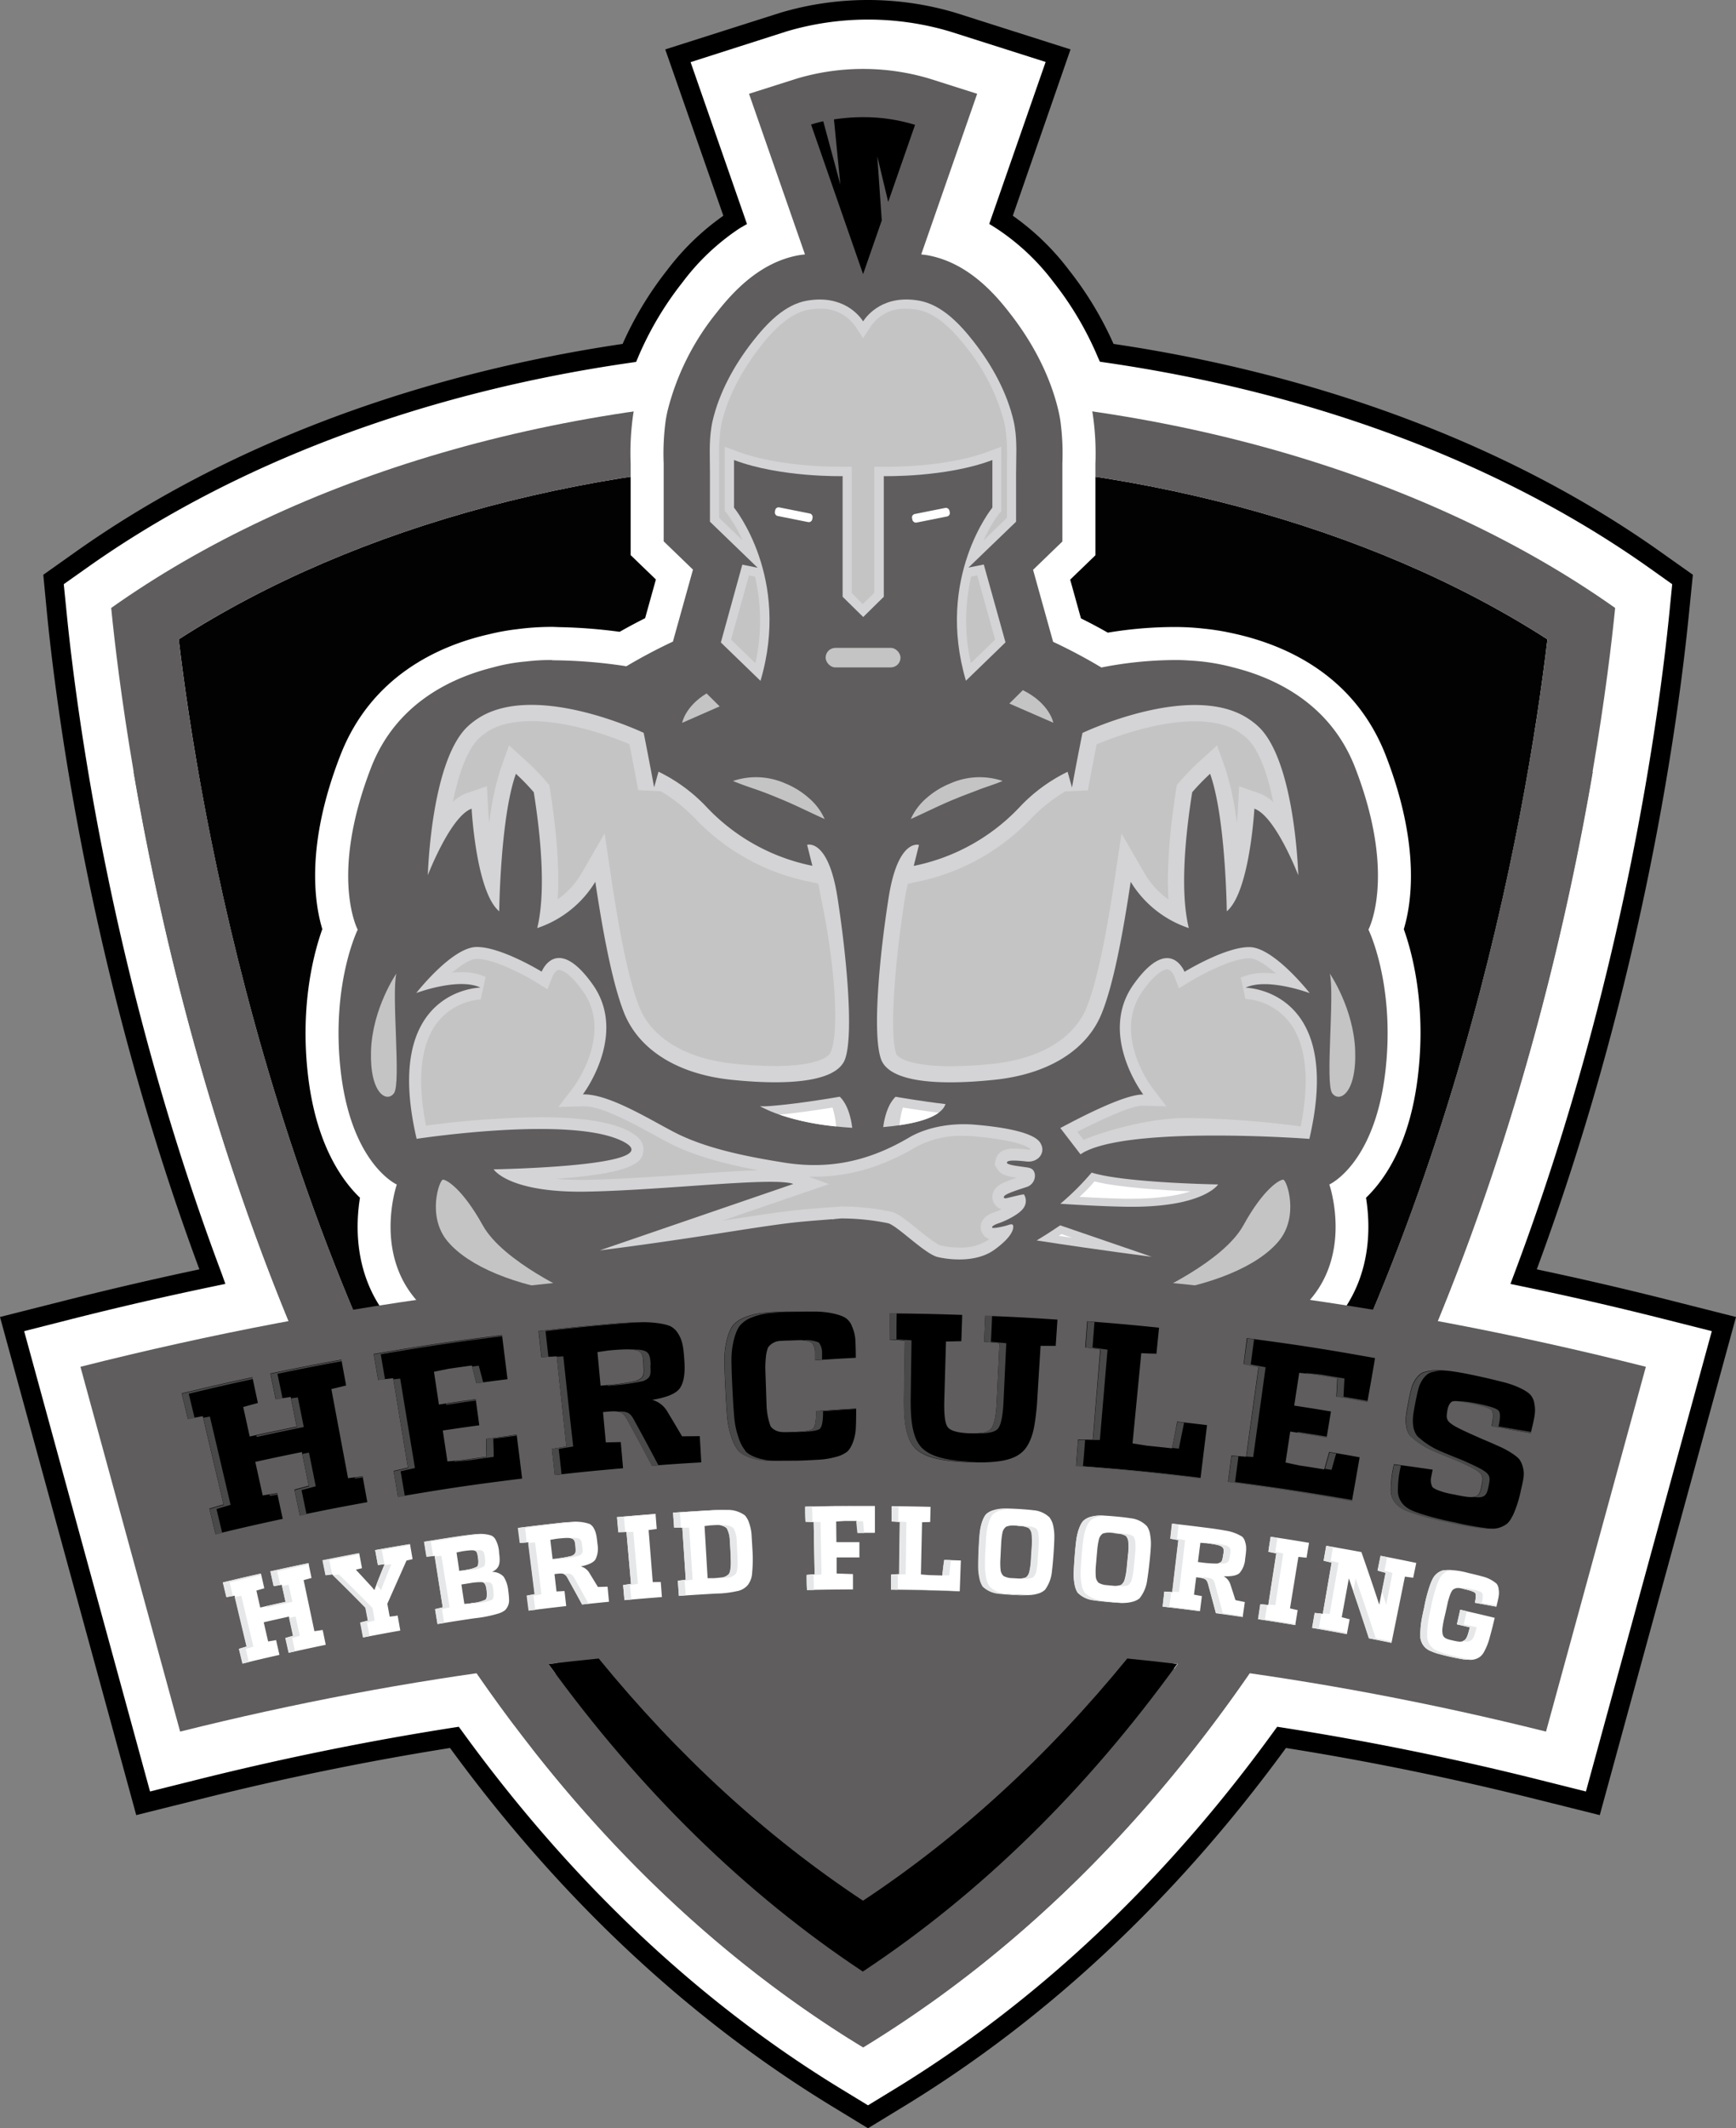 <?xml version="1.0" encoding="UTF-8"?> <svg xmlns="http://www.w3.org/2000/svg" viewBox="0 0 452.76 554.79"><rect x="0" y="0" width="452.76" height="554.79" fill="#808080" stroke="none"/><defs><style>.cls-1{fill:#fff;}.cls-2{fill:#020202;}.cls-3{fill:#5f5d5e;}.cls-4{fill:#c4c4c4;}.cls-5{fill:#d4d3d5;}.cls-6{fill:#4a494a;}.cls-7{fill:#e6e7e8;}</style></defs><title>Asset 1-5</title><g id="Layer_2" data-name="Layer 2"><g id="Layer_1-2" data-name="Layer 1"><path class="cls-1" d="M218.32,546.89c-37.68-23-71.23-54.56-99.81-94-22,3.45-44.35,8-66.49,13.52l-14.69,3.67L3.15,345.15l15.3-3.87c12.17-3.07,24.53-5.92,36.93-8.5C26.89,256.93,17.59,187.63,14.84,160l-.9-9,7.35-5.2C60,118.46,109.19,99.92,164.12,92A87.27,87.27,0,0,1,175.94,72a61.91,61.91,0,0,1,15.74-14.75l-14.9-42.76L204.3,5.77a75.92,75.92,0,0,1,44.15,0L276,14.52l-14.9,42.76A62.09,62.09,0,0,1,276.82,72,87.27,87.27,0,0,1,288.64,92c54.92,8,104.13,26.49,142.82,53.88l7.35,5.2-.89,9c-2.75,27.61-12.06,96.91-40.55,172.76,12.4,2.58,24.76,5.43,36.93,8.5l15.3,3.87L415.43,470.08l-14.69-3.67c-22.15-5.53-44.47-10.07-66.49-13.52-28.59,39.44-62.13,71-99.82,94l-8.05,4.91Z"></path><path d="M226.38,554.79,217,549.07c-37.54-22.87-71.05-54.29-99.63-93.41-21.42,3.4-43.19,7.85-64.72,13.23l-17.12,4.27L0,343.31l17.83-4.51C29,336,40.49,333.32,52,330.89,24,255.4,14.92,186.58,12.29,160.27l-1-10.44,8.57-6.07c38.56-27.29,87.82-46,142.52-54.11a89.83,89.83,0,0,1,11.59-19.2,65.6,65.6,0,0,1,14.68-14.21L173.5,12.88l30-9.55a80.06,80.06,0,0,1,45.7,0l30,9.55L264.15,56.24a65.83,65.83,0,0,1,14.68,14.21,90.07,90.07,0,0,1,11.59,19.2c54.7,8.12,104,26.82,142.52,54.11l8.57,6.07-1.05,10.44c-2.62,26.31-11.71,95.13-39.66,170.62,11.46,2.43,22.93,5.08,34.13,7.91l17.83,4.51L417.23,473.16l-17.11-4.27c-21.52-5.38-43.29-9.83-64.73-13.23-28.57,39.12-62.09,70.54-99.63,93.41ZM119.66,450.13l.92,1.26C149,490.55,182.29,522,219.65,544.71l6.73,4.1,6.72-4.1c37.37-22.77,70.7-54.16,99.08-93.32l.92-1.26,1.54.24c22.09,3.46,44.54,8,66.72,13.56L413.62,467l32.83-120-12.78-3.23c-12.07-3.05-24.46-5.9-36.82-8.47l-2.92-.61,1.05-2.79c28.55-76,37.76-145.7,40.4-172.12l.74-7.49L430,147.94c-38.24-27.07-87.25-45.55-141.72-53.44l-1.43-.21L286.28,93A84.51,84.51,0,0,0,274.81,73.6a59.67,59.67,0,0,0-15.09-14.15L258,58.37l14.71-42.22-25-7.95a74.78,74.78,0,0,0-42.6,0l-25,8,14.71,42.21L193,59.45A59.76,59.76,0,0,0,178,73.6,85.07,85.07,0,0,0,166.47,93l-.56,1.34-1.43.21C110,102.39,61,120.87,22.77,147.94l-6.14,4.34.75,7.49c2.63,26.42,11.85,96.1,40.4,172.12l1,2.79-2.92.61c-12.35,2.57-24.74,5.42-36.82,8.47L6.3,347,39.13,467l12.27-3.07c22.2-5.55,44.64-10.11,66.71-13.56Z"></path><path class="cls-2" d="M46.61,166.66C52,212,71.34,326.3,134,420.72c25.9,39,56.51,70.35,91.09,93.22,34.59-22.87,65.2-54.19,91.1-93.22,62.66-94.42,82-208.71,87.39-254.06-46.4-29.86-110-46.85-176.25-46.85h-4.47C156.59,119.81,93,136.8,46.61,166.66Z"></path><path class="cls-3" d="M227.33,103.15h-4.47C146.08,103.15,77,124.48,29,158.48,32.5,194,49.8,324,120.12,429.93c26.65,40.17,60.93,76.91,105,103.74,44-26.83,78.33-63.57,105-103.74C400.39,324,417.69,194,421.24,158.48,373.19,124.48,304.11,103.15,227.33,103.15Zm88.86,317.57c-25.9,39-56.51,70.35-91.1,93.22-34.58-22.87-65.19-54.19-91.09-93.22C71.34,326.3,52,212,46.61,166.66c46.4-29.86,110-46.85,176.25-46.85h4.47c66.27,0,129.85,17,176.25,46.85C398.15,212,378.85,326.3,316.19,420.72Z"></path><path class="cls-1" d="M366.12,242.22c2.08-6.88,4.3-22-4.66-45.18-8.25-21.35-26.75-29.16-40.2-32a62.71,62.71,0,0,0-7.33-1.17,67.56,67.56,0,0,0-7.11-.42H306a106.61,106.61,0,0,0-17.08,1.47c-2.1-1.2-4.44-2.46-7-3.72l-2.81-10.1,6.58-6.35V123.34c0-.81,0-1.62,0-2.42A70.25,70.25,0,0,0,285,108c-.15-.93-.33-1.86-.53-2.75-2.25-9.84-7.22-19.86-14.37-29-5.26-6.71-13.77-15.9-26.83-18.21a39.15,39.15,0,0,0-6.93-.62,35,35,0,0,0-11.26,1.8,35.1,35.1,0,0,0-11.27-1.8,39,39,0,0,0-6.92.62c-13.07,2.31-21.58,11.5-26.84,18.21a74.76,74.76,0,0,0-14.37,29c-.21.92-.39,1.84-.53,2.71a70,70,0,0,0-.67,12.91c0,.81,0,1.61,0,2.42v21.42l6.58,6.35-2.81,10.09c-2.4,1.21-4.62,2.4-6.64,3.55a136.84,136.84,0,0,0-15.79-1.22l-1.5-.06h-1A68.56,68.56,0,0,0,135,164a58.68,58.68,0,0,0-7.38,1.32c-13.32,3-30.91,11-38.9,31.7-9,23.19-6.74,38.3-4.66,45.18-2.17,6.09-5.74,19.36-3.83,37.24,1.94,18.18,8.57,27.89,13.65,32.79-1.14,7.11-1.43,19.05,6.06,29.57,8.62,12.11,24.56,18.42,47.37,18.8v.24c0,3.93.09,8.31.17,13.19-4.78,16.18-12.07,67-12.92,72.9l-.64,4.5,94.24,86.07,87.43-94-.35-3.82c-.47-5.18-4.63-49.67-9.26-65.64.08-4.89.13-9.26.17-13.2,0-.12,0-.22,0-.33,21.05-.92,35.87-7.2,44.06-18.71,7.49-10.52,7.2-22.46,6.06-29.57,5.08-4.9,11.71-14.61,13.65-32.79C371.86,261.58,368.3,248.31,366.12,242.22Z"></path><path class="cls-3" d="M398.47,201.14c-9.69,55.48-32.06,143.91-82.28,219.58q-4.89,7.38-10,14.38c-1.34-13.5-5.08-48.63-8.8-59.82.16-9.46.2-17,.31-23.26,64.5,1.42,49-43.25,49-43.25s12.05-5.37,14.7-30.22c2.37-22.26-4.5-36.22-4.5-36.22s7.44-14-3.46-42.19c-6.4-16.56-20.62-23.37-31.8-26.16a54.36,54.36,0,0,0-11.34-1.79c-2.41-.17-3.92-.13-4.11-.13A100.56,100.56,0,0,0,287.25,174a140.54,140.54,0,0,0-12.59-6.69l-5.23-18.77,7.64-7.38V123.34c0-.85,0-1.71,0-2.56a63.33,63.33,0,0,0-.56-11.39c-.13-.75-.27-1.49-.44-2.22-2-8.62-6.37-17.46-12.75-25.59C259,76,252,68.32,241.79,66.52c-.52-.09-1-.13-1.53-.2l14.59-41.87-12.37-3.93a60.54,60.54,0,0,0-34.77,0l-12.36,3.93,14.59,41.87c-.51.07-1,.11-1.54.2-10.16,1.8-17.17,9.46-21.56,15.06a66.26,66.26,0,0,0-12.76,25.61c-.16.74-.31,1.49-.43,2.21a63.18,63.18,0,0,0-.56,11.38c0,.86,0,1.71,0,2.56v17.77l7.64,7.38-5.23,18.76c-4.7,2.2-8.82,4.46-12.14,6.43a130.29,130.29,0,0,0-19.32-1.56l0-.06a52.2,52.2,0,0,0-6.81.37A47.38,47.38,0,0,0,128.5,174c-11.18,2.8-25.36,9.62-31.74,26.15-10.91,28.23-3.47,42.19-3.47,42.19s-6.87,14-4.5,36.22c2.65,24.85,14.7,30.22,14.7,30.22s-16,46.17,52.32,43.14c.1,6.25.15,13.86.31,23.37-3.32,10-8.55,43-11.26,61q-5.56-7.55-10.86-15.51c-50.22-75.67-72.59-164.1-82.28-219.58H34.83c9.67,56.52,32.59,149.38,85.29,228.79,26.65,40.17,60.93,76.91,105,103.74,44-26.83,78.33-63.57,105-103.74,52.7-79.41,75.62-172.27,85.29-228.79Z"></path><path class="cls-4" d="M300.38,337.26S319,329,324.27,319.43s9.45-11.92,10.39-11.92,4.25,9.56-1.18,16.05S316.05,335.13,300.38,337.26Z"></path><path class="cls-5" d="M259.53,281.46c13.39-1.41,23.92-7.42,27.87-17.46,3-7.5,5.41-20.28,7.49-34.13a28.16,28.16,0,0,0,15.16,12.06c-2.45-10-.71-25.43.89-35.42a58.62,58.62,0,0,1,4.66-4.8c4.08,11.39,4.35,35.85,4.35,35.85,6-5,7.2-26.75,7.2-26.75,5.53,1.93,11.45,17.36,11.45,17.36s-.69-26.21-8.75-36.91a14.14,14.14,0,0,0-1.52-1.73l0,0a15.78,15.78,0,0,0-1.67-1.41h0c-14.61-11.27-44.35,2.95-44.35,2.95-1.74,8.65-2.73,14.21-2.73,14.21l-1.14-4.09a42.88,42.88,0,0,0-12.61,9.3,52,52,0,0,1-27.52,15.23l1.37-5.47s-5.47-1.77-7.91,13.67-4.29,35.73-2,42.16S246.14,282.88,259.53,281.46Z"></path><path class="cls-5" d="M230.34,293.81c12-1.06,15.52-3.75,16.25-6-6.58-.77-13-1.91-13-1.91S231.15,287.75,230.34,293.81Z"></path><path class="cls-5" d="M219,285.89s-10.46,1.85-18.34,2.44c-.82.06-1.64.07-2.46.05,4.44,2.36,11.88,4.83,24.07,5.62C221.51,287.79,219,285.89,219,285.89Z"></path><path class="cls-5" d="M270.37,323.36c16.52,2.56,30,4.25,30,4.25l-23.87-8.19Q273.69,321.35,270.37,323.36Z"></path><path class="cls-5" d="M276.54,313.8c5.86.37,11.71.68,17,.77,20.27.35,24.16-5.81,24.16-5.81s-24.36-.4-33-3.09A69.61,69.61,0,0,1,276.54,313.8Z"></path><path class="cls-5" d="M324.85,257.47c5.7-2.71,16.74,1.42,16.74,1.42s-9.34-11.94-15.71-12-16.95,6.44-16.95,6.44-3.87-9.88-13.26,3.24,2.5,28.75,2.5,28.75c-4.63-.13-15.91,5.67-21.63,8.74l5.27,6.86a9.35,9.35,0,0,1,1.41-.84l.44-.2c14.06-6.3,57.83-3,57.83-3C350.64,257.76,324.85,257.47,324.85,257.47Z"></path><path class="cls-5" d="M123,210.81s1.16,21.73,7.2,26.75c0,0,.28-24.46,4.35-35.85a57,57,0,0,1,4.66,4.8c1.6,10,3.34,25.47.9,35.42a28.16,28.16,0,0,0,15.15-12.06c2.08,13.85,4.53,26.63,7.49,34.13,4,10,14.48,16.05,27.87,17.46s27.52,1,29.79-5.41.41-26.72-2-42.16-7.91-13.67-7.91-13.67l1.37,5.47a52,52,0,0,1-27.51-15.23,43,43,0,0,0-12.62-9.3l-1.14,4.09s-1-5.56-2.72-14.21c0,0-29.75-14.22-44.36-2.95h0a15.78,15.78,0,0,0-1.67,1.41l0,0a14.14,14.14,0,0,0-1.52,1.73c-8.06,10.7-8.75,36.91-8.75,36.91S117.51,212.74,123,210.81Z"></path><path class="cls-4" d="M346.82,253.78s6.26,9.09,6.62,20.19-4.14,13.58-6,11S348.12,259.45,346.82,253.78Z"></path><path class="cls-4" d="M149.81,337.26s-18.58-8.27-23.89-17.83-9.45-11.92-10.39-11.92-4.25,9.56,1.18,16.05S134.14,335.13,149.81,337.26Z"></path><path class="cls-4" d="M103.37,253.78s-6.26,9.09-6.61,20.19,4.13,13.58,6,11S102.07,259.45,103.37,253.78Z"></path><path class="cls-1" d="M276.14,322.15l3.47.52-2.8-1C276.59,321.86,276.37,322,276.14,322.15Z"></path><path d="M228.8,40.75l2.85,11.89,7-20.09a45.24,45.24,0,0,0-13.56-2,49.63,49.63,0,0,0-7.59.58l1.67,17-4.46-16.52c-1.11.25-2.17.54-3.18.86L225.1,71.46l4.87-14Z"></path><path class="cls-4" d="M184.28,180.76c-5.62,3.4-6.37,7.67-6.37,7.67l9.78-4.29Z"></path><path class="cls-4" d="M266.77,179.91l-3.53,3.49,11.47,5S273.81,183.4,266.77,179.91Z"></path><path class="cls-4" d="M237.54,213.51a15.58,15.58,0,0,1,4.22-5.57,21.37,21.37,0,0,1,6-3.68,18.84,18.84,0,0,1,13.73-.68c-2.2.94-4.27,1.52-6.26,2.3s-3.93,1.47-5.85,2.27C245.46,209.72,241.81,211.58,237.54,213.51Z"></path><path class="cls-4" d="M215.07,213.51c-4.26-1.93-7.92-3.79-11.79-5.36-1.92-.8-3.85-1.57-5.85-2.27s-4.06-1.36-6.26-2.3a18.87,18.87,0,0,1,13.74.68,21.32,21.32,0,0,1,5.94,3.68A15.47,15.47,0,0,1,215.07,213.51Z"></path><path class="cls-3" d="M403.21,451.39c-119.85-29.94-236.44-29.93-356.23,0q-13-47.55-26-95.1c136.62-34.52,271.65-34.52,408.27,0Q416.21,403.84,403.21,451.39Z"></path><path d="M294,432.34c-20.69,25.33-43.74,46.47-68.92,63.13-25.19-16.66-48.25-37.8-68.93-63.13q-6.55.65-13.12,1.42c23.89,33,51.4,59.92,82,80.18,30.64-20.26,58.15-47.17,82-80.18Q300.57,433,294,432.34Z"></path><path d="M177.89,374.42c-1.51-2.56-2.27-3.84-3.81-6.4a6.56,6.56,0,0,0-4-3.11c3.72-.6,6.12-1.57,7.15-2.93s1.48-3.67,1.28-6.9c-.23-3.66-.46-5.54-1.6-7.36a5.1,5.1,0,0,0-1.93-1.93c-1.5-.76-4.94-1.21-8.53-1.12-1.8.05-4.22.17-7.28.44-7.5.65-11.25,1-18.73,1.87.31,2.72.46,4.08.76,6.81l4-.22c1,9.4,1.51,14.1,2.51,23.5l-3.77.63c.3,2.72.45,4.09.76,6.81,7.11-.8,10.67-1.15,17.8-1.77l-.6-6.83L158,376c-.29-3.16-.44-4.74-.73-7.9l1.16-.11c3.21-.29,3.95.09,5,1.79,2.68,4.91,4,7.37,6.61,12.3,5.14-.4,7.71-.57,12.86-.87l-.4-6.84ZM165.77,360a59.32,59.32,0,0,1-7.84,1.1l-1.3.12c-.32-3.5-.48-5.25-.81-8.76l3-.43c8.46-.74,8.88-.15,9,3.75C167.92,358.22,168.13,359.15,165.77,360Zm-39,15c0,1.89.06,2.83.11,4.72l-6.37.89-3.82.35c-.48-3.22-.72-4.83-1.21-8.06,3.81-.57,5.71-.84,9.52-1.36-.37-2.72-.56-4.08-.93-6.79-3.85.52-5.77.8-9.6,1.38-.52-3.42-.77-5.13-1.29-8.54l3.88-.79c2.39-.35,3.59-.52,6-.84l1.17,4.63c3.25-.44,4.88-.66,8.13-1.06-.57-4.61-.86-6.91-1.43-11.51-13.42,1.67-20.12,2.66-33.47,4.93.46,2.7.69,4.05,1.16,6.76l3.93-.44c1.54,9.32,2.31,14,3.84,23.31l-3.74.85,1.15,6.76c12.92-2.2,19.39-3.16,32.37-4.76-.56-4.59-.85-6.88-1.42-11.46C131.58,374.44,130,374.65,126.8,375.08Zm-36,10.33-4.35-23.23,3.85-.93c-.49-2.7-.74-4-1.23-6.74-7.43,1.35-11.13,2.07-18.53,3.61.55,2.68.83,4,1.39,6.71l3.92-.59c.63,3.09.94,4.64,1.56,7.73-4.91,1-7.36,1.5-12.26,2.58-.67-3.08-1-4.62-1.69-7.69,1.53-.43,2.3-.64,3.83-1.05-.57-2.69-.86-4-1.43-6.71-7.4,1.59-11.09,2.43-18.45,4.2.64,2.66,1,4,1.61,6.66l3.9-.71c2.16,9.2,3.25,13.81,5.41,23-1.48.43-2.22.65-3.69,1.1l1.6,6.66c7-1.68,10.5-2.48,17.53-4-.58-2.68-.87-4-1.44-6.7-1.52.23-2.28.35-3.79.6l-1.93-8.75c4.86-1.07,7.29-1.58,12.15-2.56l1.78,8.78-3.72,1c.56,2.68.84,4,1.39,6.71,7-1.46,10.56-2.15,17.62-3.43-.49-2.7-.74-4.05-1.23-6.74Zm233.57-29.74,3.88.74c-1.29,9.37-1.94,14-3.23,23.41l-3.82-.3-.9,6.8c13,1.72,19.43,2.73,32.33,5,.82-4.54,1.22-6.82,2-11.36-3.17-.57-4.76-.85-7.94-1.38-.52,1.82-.78,2.72-1.29,4.54-2.54-.42-3.81-.63-6.35-1l-3.75-.8,1.23-8.06c3.8.58,5.7.89,9.5,1.52.45-2.71.67-4.06,1.12-6.76-3.83-.64-5.75-.94-9.58-1.53l1.3-8.54,3.94.4c2.39.38,3.58.57,6,1l-.25,4.77c3.24.54,4.86.82,8.09,1.4.82-4.57,1.23-6.85,2-11.42-13.33-2.38-20-3.42-33.43-5.2Zm-18.74,21.95c-2.58-.28-3.87-.42-6.45-.68l-3.78-.6c.91-9.41,1.37-14.11,2.28-23.52l3.95.18c.27-2.73.41-4.09.69-6.82-7.49-.77-11.24-1.1-18.74-1.68-.21,2.73-.31,4.1-.52,6.83l3.91.53c-.78,9.42-1.17,14.13-1.94,23.55l-3.83-.09c-.21,2.74-.31,4.1-.52,6.84,13,1,19.49,1.65,32.45,3.24l1.7-13.82c-3.11-.38-4.67-.56-7.78-.91C306.5,373.45,306.21,374.84,305.65,377.62Zm93.64-4c.9-3.78,1.37-5.45.94-7.55a4.43,4.43,0,0,0-1.05-2.41c-.93-1.05-3.81-2.47-6.9-3.25-1.52-.38-3.65-.93-6.43-1.53-5.45-1.18-8.56-1.69-11.36-1.59a11.47,11.47,0,0,0-3.12.48c-1.38.44-2.69,2.31-3.17,4-.23.82-.52,2-.82,3.63-.65,3.34-.89,4.61-.56,6.65a5.6,5.6,0,0,0,1,2.29,20.73,20.73,0,0,0,6.16,4q2.24,1,5.82,2.38c7.24,3.26,7.26,3.51,6.64,6.66s-1.17,3.58-7.25,2.26a20.16,20.16,0,0,1-4.43-1.22,4.69,4.69,0,0,1-1.11-.67,3.88,3.88,0,0,1-.38-2.45l.43-2.11c-4-.59-6.05-.87-10.09-1.41a27.24,27.24,0,0,0-.82,6.44,5.28,5.28,0,0,0,1.36,3.89c1.08,1.15,2.25,1.66,4.62,2.46a78.19,78.19,0,0,0,8.87,2.24,76.72,76.72,0,0,0,9,1.61c2.49.25,3.66.3,5.19-.39s2-1.39,2.89-3.14a29.68,29.68,0,0,0,2-6.4c.67-2.78,1-4.25.51-5.92a6,6,0,0,0-.82-1.92c-.67-1-3.07-2.49-5.1-3.41-1-.44-2.48-1.12-4.49-1.95-9.7-4.26-9.75-4.47-9.32-7.36.21-1.46.83-2.4,1.45-2.56s2.45,0,5.38.65c2.76.59,4.35,1.17,4.78,1.71s.44,1.92-.05,4.08C393.14,372.53,395.19,372.88,399.29,373.62ZM256.67,349.76l4,.39c-.28,6.13-.43,9.19-.72,15.31-.17,3.72-.69,6.07-1.49,7s-2.66,1.28-5.66,1.17-4.9-.66-5.62-1.6-1-3.32-.9-7c.17-6.13.26-9.19.44-15.32l4-.09c.1-2.74.14-4.11.23-6.85-7.53-.25-11.31-.33-18.85-.4l-.06,6.85,3.94.26c-.09,6.15-.14,9.23-.22,15.38,0,4.48.24,7.12,1.13,9.67a8.47,8.47,0,0,0,1.79,3c2.42,2.37,6.57,3.36,13.83,3.63s11.53-.39,14-2.57c1.63-1.37,2.75-4,3.24-6.89.25-1.43.5-3.32.69-5.52l.95-15.35,3.94,0c.19-2.73.28-4.1.46-6.83-7.53-.51-11.3-.71-18.83-1C256.84,345.65,256.78,347,256.67,349.76ZM212,372.47c-.56.47-2.35.74-5.41.82-2.32.06-3.24.14-4.41-.47a3.51,3.51,0,0,1-1.2-1,17.38,17.38,0,0,1-1.05-5.36c-.07-2-.1-2.94-.17-4.91s-.1-2.91-.16-4.85a27.88,27.88,0,0,1,.18-3.24,9.26,9.26,0,0,1,.52-2.18,4.09,4.09,0,0,1,2.93-1.71c.65-.06,1.55-.1,2.75-.13,2.56-.07,3.4-.19,4.6.17a3.94,3.94,0,0,1,1.2.41,4.42,4.42,0,0,1,.81,2.35c0,.89,0,1.33,0,2.22,4.24-.29,6.36-.42,10.61-.64,0-2.11-.07-3.73-.13-4.86a10.24,10.24,0,0,0-.85-3.29,4.5,4.5,0,0,0-1.63-2.2c-1.21-.86-4.5-1.67-7.85-1.7-1.68,0-4,0-7,0s-5.19.2-6.87.37a16.24,16.24,0,0,0-4.72,1.15,7.49,7.49,0,0,0-3,2.07c-1.19,1.51-2.22,5.19-2.22,8.86,0,1.86.1,4.42.26,7.6s.3,5.74.48,7.59a22.17,22.17,0,0,0,1.12,5.19,10.55,10.55,0,0,0,1.83,3.48c1.27,1.4,4.41,2.46,7.62,2.56,1.61.05,3.78,0,6.53,0s5-.17,6.63-.25a20.32,20.32,0,0,0,4.45-.7,8.08,8.08,0,0,0,3-1.32c1.2-.93,2.2-3.6,2.34-6,.07-1.23.11-3,.1-5.34-4.17.24-6.25.38-10.42.69C212.86,370.4,212.57,372,212,372.47Z"></path><path class="cls-6" d="M70.29,389.66l.06.28,2.06-.33c0-.1,0-.17-.06-.27Zm10.29-11-1.73.35c.66,3.27,1,5,1.71,8.43l-3.72,1c.56,2.68.84,4,1.39,6.71l1.73-.36c-.51-2.43-.79-3.8-1.32-6.35l3.71-1C81.64,383.9,81.29,382.14,80.58,378.63Zm-2.91-14.39-1.75.26c.59,2.91.91,4.47,1.51,7.47-4.3.86-6.71,1.37-10.54,2.21,0,.12,0,.24.08.37,4.9-1.08,7.35-1.59,12.26-2.58C78.61,368.88,78.29,367.33,77.67,364.24Zm-22.93,5-1.72.31c2.11,9,3.19,13.6,5.33,22.7-1.48.43-2.22.65-3.69,1.1l1.6,6.66,1.7-.41-1.5-6.25c1.47-.45,2.21-.67,3.68-1.1Zm-7.31-5.95c.64,2.66,1,4,1.61,6.66l1.72-.32c-.59-2.44-.92-3.8-1.53-6.34,6.76-1.63,10.45-2.48,16.72-3.83,0-.13,0-.23-.07-.37C58.48,360.69,54.79,361.53,47.43,363.3Zm83.54-15a1.8,1.8,0,0,1,0-.22c-13.42,1.67-20.12,2.66-33.47,4.93.46,2.7.69,4.05,1.16,6.76l1.76-.2c-.44-2.56-.67-3.93-1.12-6.56C112,350.86,118.72,349.86,131,348.32Zm-38.4,36.86,0,.23,2-.26a1.7,1.7,0,0,0,0-.22Zm-22-27.06c.55,2.68.83,4,1.39,6.71l1.74-.27c-.52-2.49-.8-3.86-1.34-6.44,6.79-1.41,10.5-2.14,16.8-3.29,0-.12,0-.2-.06-.32C81.66,355.86,78,356.58,70.56,358.12Zm231.09-5.21-2.15-.09a.22.22,0,0,0,0,.08l2.16.1Zm44.48,21.59c-2.72-.45-4.58-.74-7.74-1.23,0,.1,0,.18,0,.27,2.72.42,4.58.72,7.74,1.25C346.1,374.68,346.12,374.6,346.13,374.5Zm1.13,8.66c.48-1.71.74-2.64,1.21-4.25l-1.72-.29c-.49,1.71-.75,2.64-1.21,4.26Zm-22.2-3.48,1.77.14c1.3-9.36,1.94-14,3.24-23.41l-3.88-.74c.35-2.63.53-4,.87-6.56l-1.77-.23-.9,6.79,3.88.74C327,365.73,326.34,370.42,325.06,379.68Zm42.76-5.34a20.73,20.73,0,0,0,6.16,4q2.24,1,5.82,2.38c7.24,3.26,7.26,3.51,6.64,6.66-.35,1.75-.72,2.64-2.05,2.87,2.92.33,3.37-.5,3.84-2.87.63-3.15.6-3.4-6.64-6.66q-3.57-1.42-5.81-2.38a20.81,20.81,0,0,1-6.17-4,5.88,5.88,0,0,1-1-2.29c-.32-2-.08-3.31.56-6.65.31-1.59.59-2.81.83-3.63.48-1.69,1.79-3.56,3.17-4a11.66,11.66,0,0,1,2.94-.47c-.56,0-1.1,0-1.62,0a11.47,11.47,0,0,0-3.12.48c-1.38.44-2.69,2.31-3.17,4-.23.82-.52,2-.82,3.63-.65,3.34-.89,4.61-.56,6.65A5.6,5.6,0,0,0,367.82,374.34Zm-59-3.47-1.75-.2c-.56,2.71-.85,4.12-1.38,6.76l1.75.19C308,374.91,308.28,373.5,308.82,370.87Zm-23.77,4.5,1.79,0,2-23.55-3.92-.53c.21-2.68.32-4.06.52-6.69l-1.79-.14c-.21,2.73-.31,4.1-.52,6.83l3.91.53C286.21,361.27,285.83,366,285.05,375.37Zm-180.68-16-1.77.19c1.52,9.19,2.29,13.87,3.81,23.12l-3.74.85,1.15,6.76,1.75-.3c-.42-2.49-.66-3.87-1.1-6.46l3.74-.85C106.67,373.34,105.9,368.67,104.37,359.35Zm105-10a5.14,5.14,0,0,1,1.21.22,3.94,3.94,0,0,1,1.2.41,4.42,4.42,0,0,1,.81,2.35c0,.89,0,1.33,0,2.22l1.8-.12c0-.8,0-1.25,0-2.1a4.42,4.42,0,0,0-.81-2.35,4.15,4.15,0,0,0-1.21-.41A8.43,8.43,0,0,0,209.33,349.4Zm-85.08,11.27,1.74-.24L124.87,356l-1.73.24C123.56,358,123.8,358.9,124.25,360.67Zm148.93-9.92,2.15,0v0h-2.15ZM258.75,343l-1.79-.08c-.12,2.74-.18,4.11-.29,6.85l4,.39c-.28,6.13-.43,9.19-.72,15.31-.17,3.72-.69,6.07-1.49,7-.63.7-2,1.08-4,1.16h.1c3,.11,4.88-.29,5.67-1.17s1.31-3.23,1.49-7c.29-6.12.43-9.18.72-15.31l-4-.39C258.58,347.05,258.64,345.67,258.75,343ZM283,375.36l-1.8,0c-.21,2.74-.31,4.1-.52,6.84,13,1,19.49,1.65,32.45,3.24l0-.22c-11.8-1.43-18.3-2.07-30.69-3C282.7,379.44,282.81,378.07,283,375.36Zm-42.57,2.08a8.62,8.62,0,0,1-1.79-3c-.88-2.55-1.13-5.19-1.13-9.67.09-6.15.13-9.23.22-15.38l-3.93-.26c0-2.74,0-4.11.06-6.84h-1.8l-.06,6.85,3.94.26c-.09,6.15-.14,9.23-.22,15.38,0,4.48.24,7.12,1.13,9.67a8.47,8.47,0,0,0,1.79,3c2.42,2.37,6.57,3.36,13.83,3.63,1.32.05,2.51.06,3.64.05-.6,0-1.2,0-1.84-.05C247,380.8,242.88,379.81,240.45,377.44Zm110.19-18.11c-2.39-.4-3.59-.59-6-1l-3.93-.4c0,.07,0,.12,0,.18l2.17.22c2.39.38,3.58.57,6,1l-.25,4.77c3.24.54,4.86.82,8.09,1.4l.06-.31c-2.19-.39-3.76-.65-6.36-1.09C350.49,362.19,350.54,361.24,350.64,359.33ZM323,379.66l-1.78-.14-.9,6.8c13,1.72,19.43,2.73,32.33,5l.06-.31C341,389,334.48,388,322.11,386.32,322.47,383.65,322.65,382.28,323,379.66Zm67.83-7.81c.48-2.16.48-3.54.05-4.08s-2-1.12-4.79-1.71c-2.93-.64-4.74-.82-5.38-.65l0,0a35.8,35.8,0,0,1,3.62.63c2.76.59,4.35,1.17,4.78,1.71s.44,1.92-.05,4.08c4.11.68,6.16,1,10.26,1.77,0-.11,0-.2.07-.31C396.33,372.77,394.31,372.43,390.83,371.85Zm-11.39,25a78.45,78.45,0,0,1-8.88-2.24c-2.36-.8-3.53-1.31-4.61-2.46a5.24,5.24,0,0,1-1.36-3.89,26.1,26.1,0,0,1,.78-6.21l-1.76-.23a27.24,27.24,0,0,0-.82,6.44,5.28,5.28,0,0,0,1.36,3.89c1.08,1.15,2.25,1.66,4.62,2.46a78.19,78.19,0,0,0,8.87,2.24,76.72,76.72,0,0,0,9,1.61,16.76,16.76,0,0,0,3.19.12c-.42,0-.86-.06-1.39-.12A76,76,0,0,1,379.44,396.85ZM212,372.47c-.56.47-2.35.74-5.41.82l-.74,0c.65,0,1.43,0,2.53,0,3.06-.08,4.85-.35,5.42-.82s.89-2.07.85-4.6c3.52-.26,5.56-.4,8.62-.59v-.1c-4.17.24-6.25.38-10.42.69C212.86,370.4,212.57,372,212,372.47Zm-51-27.36c3-.26,5.43-.39,7.22-.43-.57,0-1.15,0-1.73,0-1.8.05-4.22.17-7.28.44-7.5.65-11.25,1-18.73,1.87.31,2.72.46,4.08.76,6.81l1.79-.1c-.3-2.66-.45-4-.75-6.71C149.69,346.14,153.44,345.76,160.93,345.11Zm33.46,33.15a10.36,10.36,0,0,1-1.83-3.48,21.2,21.2,0,0,1-1.12-5.19c-.18-1.85-.33-4.41-.49-7.59s-.25-5.74-.25-7.6c0-3.67,1-7.35,2.22-8.86a7.35,7.35,0,0,1,3-2.07,16.24,16.24,0,0,1,4.72-1.15c1.68-.17,4-.3,6.86-.37,1.29,0,2.43,0,3.49-.05-1.46,0-3.22,0-5.28.05-2.9.07-5.19.2-6.87.37a16.24,16.24,0,0,0-4.72,1.15,7.49,7.49,0,0,0-3,2.07c-1.19,1.51-2.22,5.19-2.22,8.86,0,1.86.1,4.42.26,7.6s.3,5.74.48,7.59a22.17,22.17,0,0,0,1.12,5.19,10.55,10.55,0,0,0,1.83,3.48c1.27,1.4,4.41,2.46,7.62,2.56.86,0,1.89,0,3.08,0l-1.28,0C198.8,380.72,195.66,379.66,194.39,378.26Zm-47.47-24.69-1.79.1c1,9.33,1.5,14,2.5,23.4l-3.77.63c.3,2.72.45,4.09.76,6.81l1.77-.2c-.29-2.58-.44-4-.74-6.61l3.78-.63C148.42,367.67,147.92,363,146.92,353.57Zm22.7,2.25c-.14-3.21-.46-4.18-5.29-4,3.12.15,3.38,1.25,3.49,4,.1,2.4.31,3.33-2,4.22a57.69,57.69,0,0,1-7.36,1.06l0,.16,1.29-.12a59.28,59.28,0,0,0,7.85-1.1C169.93,359.15,169.71,358.22,169.62,355.82Zm-34.85,18.23c-3.19.39-4.79.6-8,1,0,1.89.06,2.83.11,4.72l-6.37.89-2,.19,0,.16,3.82-.35,6.36-.89c0-1.89-.06-2.83-.11-4.72,2.54-.34,4.08-.55,6.21-.81Zm-10.67-9.22c-3.21.44-5.09.7-7.85,1.11a2.19,2.19,0,0,1,0,.27c3.2-.48,5.08-.76,7.84-1.14C124.12,365,124.11,364.92,124.1,364.83ZM159.79,376V376l2-.07a.13.13,0,0,1,0-.06Zm19.9-1.56h0ZM160.83,368a3,3,0,0,1,2.57,1.83c2.68,4.91,4,7.37,6.61,12.3l1.73-.13c-2.56-4.84-3.89-7.31-6.55-12.17C164.24,368.24,163.51,367.81,160.83,368Z"></path><path class="cls-1" d="M82,425.21c-1.12-5.32-1.69-8-2.81-13.31l2.06-.56-.8-3.86c-4,.83-6,1.26-9.93,2.14.34,1.54.51,2.31.86,3.85l2.11-.34c.39,1.77.58,2.66,1,4.43-2.65.58-4,.88-6.62,1.49l-1-4.42,2.06-.6c-.35-1.54-.52-2.31-.87-3.84-4,.9-6,1.36-9.9,2.32.37,1.53.55,2.3.92,3.83l2.11-.38c1.27,5.29,1.9,7.94,3.16,13.23l-2,.61c.37,1.54.56,2.3.93,3.84,3.83-.93,5.75-1.38,9.6-2.25-.35-1.54-.53-2.31-.87-3.85l-2.08.35-1.15-5c2.63-.6,4-.9,6.58-1.48.45,2,.67,3,1.11,5l-2,.58c.35,1.54.52,2.31.86,3.85,3.85-.86,5.77-1.27,9.63-2.08l-.8-3.86Zm15.85-21.13c.29,1.56.43,2.33.71,3.88l1.74-.19c-.81,2-1.22,3-2,5-.26.69-.39,1-.66,1.73a17.39,17.39,0,0,0-1.2-1.39c-1.44-1.57-2.17-2.36-3.63-3.93l1.6-.39c-.29-1.55-.43-2.33-.73-3.88-3.81.72-5.71,1.09-9.51,1.86.31,1.55.47,2.32.78,3.87l1.71-.22c3.51,3.45,5.25,5.19,8.69,8.68.26,1.34.38,2,.64,3.36l-2,.51c.3,1.55.45,2.33.74,3.88,3.87-.75,5.8-1.11,9.67-1.8-.27-1.55-.41-2.33-.69-3.88l-2.08.25c-.24-1.35-.37-2-.61-3.36,2-4.51,3-6.76,5-11.26l1.58-.36c-.26-1.56-.4-2.34-.66-3.89C103.26,403.11,101.45,403.43,97.84,404.08ZM131.35,411a4.13,4.13,0,0,0-3-1.25c1.9-.92,2.2-2.12,1.82-4.92a7.83,7.83,0,0,0-1-3.62,2.49,2.49,0,0,0-1-.92,8.84,8.84,0,0,0-4.11-.33c-.87.08-2,.22-3.42.4-4,.6-6,.91-10,1.57.25,1.55.38,2.33.63,3.89l2.13-.22L115.47,419l-2,.46c.25,1.56.38,2.33.63,3.89,3.88-.63,5.82-.94,9.71-1.51a33.34,33.34,0,0,0,6.25-1.25,5.5,5.5,0,0,0,1.63-.82,3.62,3.62,0,0,0,1.08-2.81,20.47,20.47,0,0,0-.21-2.29A8.19,8.19,0,0,0,131.35,411Zm-12.29-6.3,1.58-.33c3.59-.5,3.72-.34,4,1.55.21,1.34.12,2.18-.25,2.51a9.7,9.7,0,0,1-3.53.9l-1.08.16C119.5,407.54,119.35,406.58,119.06,404.66ZM126.67,417a9.39,9.39,0,0,1-3.49.88l-.5.08-1.57.14c-.31-2-.47-3-.77-5.06l2.14-.33a15.5,15.5,0,0,1,2.79-.28,2.22,2.22,0,0,1,.79.1c.49.28.73.84.87,2S127,416.68,126.67,417Zm29.27-3.32-2.21-3.62a3.69,3.69,0,0,0-2.26-1.73c2-.4,3.29-1,3.82-1.8a6.34,6.34,0,0,0,.54-4c-.21-2.1-.38-3.18-1-4.21a2.7,2.7,0,0,0-1.08-1.07,11,11,0,0,0-4.61-.52c-1,.05-2.27.15-3.91.34-4,.45-6,.69-10.05,1.21l.5,3.91,2.13-.14c.67,5.4,1,8.1,1.68,13.5l-2.06.38.5,3.91c3.89-.49,5.84-.73,9.74-1.17l-.44-3.92-2.09.11c-.21-1.81-.31-2.72-.53-4.53l.64-.07c1.74-.2,2.14,0,2.73,1,1.55,2.79,2.32,4.18,3.85,7,2.81-.3,4.22-.44,7-.72-.15-1.57-.22-2.35-.37-3.92Zm-6.89-8.09a29.14,29.14,0,0,1-4.23.73l-.7.08c-.24-2-.36-3-.59-5l1.59-.27c4.55-.52,4.79-.21,5,2C150.18,404.53,150.31,405.06,149.05,405.6Zm21.19,6.83c-.43-5.42-.64-8.13-1.08-13.56l2.12-.29c-.12-1.57-.19-2.36-.31-3.93-4,.31-6,.48-10.07.84l.35,3.93,2.13-.06c.48,5.42.72,8.13,1.19,13.55l-2.06.31.35,3.92c3.91-.35,5.86-.51,9.77-.81l-.3-3.93ZM196,399.87a11.83,11.83,0,0,0-.64-2.9,5.27,5.27,0,0,0-1.08-1.94,7.47,7.47,0,0,0-4.64-1.43c-1,0-2.33,0-4,.08-4,.23-6.06.36-10.09.64.11,1.57.17,2.36.28,3.93l2.13,0,.9,13.57-2.07.27c.11,1.57.17,2.36.28,3.93,3.91-.27,5.86-.39,9.78-.61a26.37,26.37,0,0,0,5.25-.61,4.87,4.87,0,0,0,2.92-1.6,5.74,5.74,0,0,0,1.15-3.31,35.47,35.47,0,0,0,.08-5.82C196.15,402.28,196.06,400.89,196,399.87ZM190.5,409a3.4,3.4,0,0,1-.35,1.26,3.13,3.13,0,0,1-2,1c-.44,0-1.07.09-1.92.13h-1.68l-.8-13.58,1.6-.19h.1c1.71-.1,2.38-.17,3.2.2a2.19,2.19,0,0,1,.91.57,6.81,6.81,0,0,1,.79,3.07c.05.61.11,1.55.17,2.79s.1,2.25.11,2.83A11.13,11.13,0,0,1,190.5,409ZM210,392.75c0,1.57,0,2.36.08,3.94l2.13.08.25,13.6-2.08.17c0,1.58,0,2.36.08,3.94,4.78-.1,7.18-.13,12-.15,0-1.59,0-2.38,0-4l-4.26-.15c0-1.68,0-2.52,0-4.19,2.37,0,3.56,0,5.94,0V402c-2.39,0-3.58,0-6,0l-.06-5.37,2.13-.14,3.25,0,.3,3.08h4.42c0-2.81,0-4.21,0-7C220.84,392.56,217.21,392.59,210,392.75Zm35.8,17.94-3.54-.1-2.08-.17.3-13.6,2.12-.07.1-3.95c-4-.1-6.06-.13-10.1-.18,0,1.58,0,2.37,0,3.95l2.12.15c-.07,5.44-.11,8.16-.18,13.6l-2.09.1c0,1.58,0,2.37,0,3.94,7.14.08,10.72.16,17.86.42.12-3.2.17-4.8.29-8l-4.25-.14C246,408.26,245.94,409.07,245.76,410.69Zm28.06-15a6.78,6.78,0,0,0-4.32-2c-.93-.12-2.22-.23-3.84-.33s-3-.13-3.89-.12a9.6,9.6,0,0,0-2.71.43,4.52,4.52,0,0,0-1.86,1c-.79.81-1.46,2.83-1.68,5-.11,1.09-.2,2.54-.28,4.37s-.11,3.3-.1,4.38a14.24,14.24,0,0,0,.35,3,5.87,5.87,0,0,0,.85,2.09,7,7,0,0,0,4.28,1.86c.91.11,2.16.21,3.76.3s2.82.13,3.73.13a9.14,9.14,0,0,0,2.61-.39,4.5,4.5,0,0,0,1.8-1,9.62,9.62,0,0,0,1.8-4.92c.14-1.08.28-2.56.41-4.39s.2-3.29.21-4.38a12.7,12.7,0,0,0-.3-3A5,5,0,0,0,273.82,395.72Zm-4.68,6.95-.14,2.16c-.06.89-.08,1.33-.14,2.21a17.28,17.28,0,0,1-.43,2.83,2.72,2.72,0,0,1-.84,1.32,4.72,4.72,0,0,1-1.7.33l-2.56-.14a5.24,5.24,0,0,1-1.65-.53,2.7,2.7,0,0,1-.74-1.41,17.28,17.28,0,0,1-.08-2.86c.05-.88.07-1.32.11-2.2s.07-1.31.11-2.17a18.44,18.44,0,0,1,.38-2.88,2.67,2.67,0,0,1,.9-1.32,4.87,4.87,0,0,1,1.73-.31c.63,0,2,.1,2.61.15a4.46,4.46,0,0,1,1.67.51,2.6,2.6,0,0,1,.69,1.41A17.8,17.8,0,0,1,269.14,402.67Zm30-4.74a6.83,6.83,0,0,0-4.25-2.12c-.93-.15-2.22-.31-3.83-.46s-2.94-.24-3.88-.26a9.09,9.09,0,0,0-2.73.33,4.51,4.51,0,0,0-1.9,1c-.81.78-1.55,2.77-1.85,4.9-.15,1.08-.3,2.53-.44,4.36s-.23,3.28-.25,4.37a13.41,13.41,0,0,0,.23,3,6.05,6.05,0,0,0,.78,2.12,7,7,0,0,0,4.22,2c.9.14,2.15.28,3.74.43s2.82.24,3.73.27a8.64,8.64,0,0,0,2.62-.3,4.57,4.57,0,0,0,1.84-.9,9.58,9.58,0,0,0,2-4.85c.18-1.08.37-2.56.57-4.38s.32-3.27.37-4.36a13.51,13.51,0,0,0-.19-3A5.12,5.12,0,0,0,299.18,397.93Zm-4.93,6.77c-.09.86-.13,1.3-.22,2.16s-.13,1.32-.21,2.2a17.49,17.49,0,0,1-.54,2.82,2.64,2.64,0,0,1-.89,1.28,4.73,4.73,0,0,1-1.71.27l-2.55-.24a4.92,4.92,0,0,1-1.63-.58,2.71,2.71,0,0,1-.7-1.43,18.67,18.67,0,0,1,0-2.87c.08-.88.12-1.32.19-2.2s.12-1.29.19-2.16a18.24,18.24,0,0,1,.48-2.86,2.7,2.7,0,0,1,.95-1.29,5.12,5.12,0,0,1,1.74-.24c.63,0,2,.17,2.6.24a4.7,4.7,0,0,1,1.66.56,2.68,2.68,0,0,1,.64,1.44A17.83,17.83,0,0,1,294.25,404.7ZM324,400.6a11.19,11.19,0,0,0-4.37-1.6c-.95-.18-2.24-.39-3.88-.61-4-.51-6-.76-10.05-1.22-.18,1.57-.27,2.36-.44,3.92l2.1.37L305.75,415l-2.09-.12c-.18,1.57-.27,2.36-.44,3.92,3.89.45,5.84.69,9.74,1.19l.5-3.92-2.06-.38.57-4.53.64.08c1.73.22,2.08.52,2.42,1.59.84,3.08,1.26,4.62,2.07,7.7,2.81.38,4.21.58,7,1,.22-1.57.34-2.35.56-3.91l-2.45-.51c-.51-1.61-.77-2.42-1.29-4a3.69,3.69,0,0,0-1.79-2.22c2.05.09,3.44-.18,4.15-.83a6.28,6.28,0,0,0,1.47-3.74c.3-2.09.39-3.18,0-4.33A2.91,2.91,0,0,0,324,400.6ZM319,405.44c-.23,1.36-.23,1.91-1.58,2.14a30.6,30.6,0,0,1-4.29-.31l-.7-.09c.25-2,.38-3,.63-5l1.61.11C319.26,402.85,319.41,403.22,319,405.44Zm11.76-.95,2.09.44c-.83,5.38-1.25,8.07-2.08,13.45l-2.09-.2c-.23,1.56-.35,2.34-.59,3.9,3.89.59,5.83.9,9.71,1.54.26-1.55.39-2.33.64-3.89l-2-.46c.88-5.37,1.31-8.06,2.19-13.43l2.12.23.65-3.89c-4-.67-6-1-10-1.59C331.15,402.15,331,402.93,330.8,404.49Zm28.5,4.91,2.1.57c-.66,3.33-1,5-1.64,8.32-1.81-5.48-2.74-8.23-4.66-13.7-3.67-.68-5.51-1-9.18-1.65-.27,1.56-.41,2.33-.68,3.89l2.08.49L345,420.68l-2.11-.21-.67,3.89c3.62.63,5.43.95,9.05,1.63.29-1.56.44-2.33.73-3.88l-2.07-.54c.75-4.05,1.12-6.07,1.86-10.11,2.16,6.24,3.21,9.37,5.24,15.62,2.35.46,3.53.7,5.88,1.18L366.41,411l2.16.28.8-3.86c-3.72-.77-5.59-1.15-9.32-1.87Zm31,9.44c.55-2.27.84-3.31.6-4.55a2.86,2.86,0,0,0-.52-1.44,8.87,8.87,0,0,0-3.8-1.92c-.84-.24-2-.53-3.55-.88a20.32,20.32,0,0,0-5-.78,9.42,9.42,0,0,0-1.76.12,4.39,4.39,0,0,0-2.4,1.87,11.74,11.74,0,0,0-.83,1.85,38.82,38.82,0,0,0-1.54,5.83c-.3,1.37-.54,2.47-.69,3.35a23.11,23.11,0,0,0-.32,4.66,4.76,4.76,0,0,0,.49,1.51,4.31,4.31,0,0,0,2.37,2,12.35,12.35,0,0,0,2,.7c.7.19,1.61.43,2.72.68s2,.43,2.72.56a12.34,12.34,0,0,0,2.15.25,4.26,4.26,0,0,0,3-.69,4,4,0,0,0,1-1.09,16.09,16.09,0,0,0,1.65-4.11c.22-.8.51-1.86.83-3.15l.45-1.88c-3.6-.87-5.41-1.29-9-2.11-.34,1.52-.52,2.28-.87,3.81l3.37.78c-.52,2.08-.79,3-1.52,3.44s-1.23.35-2.84,0-2.46-.62-2.7-1.6a5.15,5.15,0,0,1,0-2.09c.14-1.13.37-2,.78-3.78l.6-2.72c.18-.63.35-1.23.57-1.79a5.37,5.37,0,0,1,.58-1.14,2.12,2.12,0,0,1,1.79-.55c.31,0,.79.14,1.42.29,1.58.36,2.5.71,2.72,1s.23,1.17-.09,2.53C386.9,418.22,388,418.42,390.26,418.84Z"></path><path class="cls-7" d="M122.37,400.32c1.41-.18,2.55-.32,3.42-.4.22,0,.43,0,.65,0a13.57,13.57,0,0,0-2.45,0c-.87.08-2,.22-3.42.4-4,.6-6,.91-10,1.57.25,1.55.38,2.33.63,3.89l1.77-.18c-.23-1.43-.36-2.22-.61-3.71C116.36,401.23,118.36,400.92,122.37,400.32Zm-7.25,5.24-1.77.18L115.47,419l-2,.46c.25,1.56.38,2.33.63,3.89l1.76-.28c-.23-1.36-.36-2.16-.59-3.61l2-.46Zm11.33.32c-.25-1.63-.4-2-2.74-1.71.65.17.78.68.94,1.71.21,1.34.12,2.18-.25,2.51a7.71,7.71,0,0,1-2.86.79c0,.09,0,.17,0,.27l1.07-.16a9.7,9.7,0,0,0,3.53-.9C126.57,408.06,126.65,407.22,126.45,405.88ZM147,410.29l-.17,0a1.78,1.78,0,0,1,1.11.95c1.55,2.79,2.32,4.18,3.85,7l1.7-.18c-1.46-2.67-2.24-4.08-3.75-6.8C149.15,410.29,148.74,410.09,147,410.29Zm-43.67,10.87a1.91,1.91,0,0,0,0,.21l.32,0,0-.21Zm54.37-7.54,0,.07.71,0v-.06Zm-59.86-9.54c.29,1.56.43,2.33.71,3.88l1.74-.19c-.81,2-1.22,3-2,5,0,.12-.07.19-.11.29l0,.05a17.39,17.39,0,0,1,1.2,1.39l.66-1.73c.8-2,1.2-3,2-5l-1.74.19c-.29-1.55-.43-2.32-.71-3.88,3-.54,4.73-.85,7.28-1.28l0-.3C103.26,403.11,101.45,403.43,97.84,404.08Zm54-.93c-.14-1.91-.36-2.42-3.2-2.21,1.17.17,1.3.82,1.41,2.21s.23,1.91-1,2.45a25,25,0,0,1-3.16.59c0,.08,0,.14,0,.22l.7-.08a29.09,29.09,0,0,0,4.24-.73C152.11,405.06,152,404.53,151.87,403.15Zm-5,11.65a.28.28,0,0,0,0,.09h.3v-.1Zm-53.17-9.61c0-.12,0-.21-.07-.33-3.81.72-5.71,1.09-9.51,1.86.31,1.55.47,2.32.78,3.87l1.71-.22.06.06-.75-3.71C89.11,406.08,91,405.71,93.72,405.19Zm34.14,7.35a2.22,2.22,0,0,0-.79-.1,8.18,8.18,0,0,0-1.18.06.71.71,0,0,1,.17,0c.49.28.73.84.87,2s.11,2.13-.26,2.46a9.39,9.39,0,0,1-3.49.88l-.3.05c0,.06,0,.11,0,.17l1.58-.14.5-.08a9.46,9.46,0,0,0,3.49-.88c.37-.33.41-1.16.26-2.46S128.35,412.82,127.86,412.54Zm9.07-14.23c4-.52,6-.76,10-1.21,1.63-.19,2.92-.29,3.88-.34a17.22,17.22,0,0,0-1.76,0c-1,.05-2.27.15-3.91.34-4,.45-6,.69-10.05,1.21l.5,3.91,1.78-.12C137.23,400.62,137.13,399.83,136.93,398.31Zm2.63,3.77-1.78.12c.66,5.31,1,8,1.67,13.38l-2.06.38.5,3.91,1.77-.22c-.18-1.41-.28-2.21-.47-3.69l2.05-.38C140.57,410.18,140.23,407.48,139.56,402.08Zm-42.44,17c-3.44-3.49-5.18-5.23-8.7-8.68l-1.59.2c3.38,3.31,5.12,5.06,8.49,8.48.26,1.34.38,2,.64,3.36l-2,.51c.3,1.55.45,2.33.74,3.88l1.74-.34c-.26-1.32-.41-2.11-.69-3.54l2-.51C97.5,421.07,97.37,420.39,97.12,419.05Zm208.64-4.18,1.79.1,1.58-13.51-2.1-.37c.17-1.49.26-2.29.43-3.71l-1.78-.21c-.18,1.57-.27,2.36-.44,3.92l2.1.37ZM83.73,425l.06.26.33,0c0-.09,0-.16-.05-.26ZM248,406.69l-1.79-.06c-.19,1.61-.28,2.42-.47,4l1.79.05C247.74,409.09,247.83,408.27,248,406.69ZM62.93,416l-1.72.31c1.21,5.08,1.84,7.74,3.08,12.92l-2,.61c.37,1.54.56,2.3.93,3.84l1.7-.41c-.31-1.26-.5-2-.83-3.43l2-.61C64.82,423.9,64.19,421.25,62.93,416Zm267.9,2.25,1.78.17c.83-5.38,1.24-8.07,2.07-13.45l-2.09-.44c.23-1.46.35-2.26.56-3.64l-1.76-.26c-.24,1.56-.36,2.34-.59,3.9l2.09.44C332.07,410.25,331.65,413,330.83,418.21Zm15.94,2.47,2.35-13.36-2.08-.49c.25-1.44.39-2.24.62-3.59l-1.74-.3c-.27,1.56-.41,2.33-.68,3.89l2.08.49c-.92,5.28-1.4,8-2.31,13.19ZM319,405.44c-.22,1.3-.26,1.85-1.44,2.09.69.05,1.2.05,1.65.05,1.36-.23,1.35-.78,1.58-2.14.38-2.22.22-2.59-4.32-3.17l-1.61-.11,0,.14C319.24,402.86,319.41,403.25,319,405.44ZM70.51,409.62c.34,1.54.51,2.31.86,3.85l1.73-.28c-.3-1.34-.48-2.13-.8-3.57,3.35-.75,5.3-1.17,8.22-1.78,0-.12,0-.23-.08-.36C76.46,408.31,74.48,408.74,70.51,409.62ZM58.1,412.51c.37,1.53.55,2.3.92,3.83l1.72-.31c-.31-1.32-.51-2.1-.85-3.52,3.34-.81,5.29-1.27,8.2-1.93l-.09-.39C64,411.09,62.05,411.55,58.1,412.51Zm19,8.87-1.71.38c.38,1.75.61,2.78,1,4.65l-2,.58c.35,1.54.52,2.31.86,3.85l1.71-.38c-.28-1.28-.46-2.07-.77-3.47l2-.58C77.76,424.4,77.53,423.39,77.09,421.38Zm-5.5,6.22a2.46,2.46,0,0,1,.07.29l.34-.06c0-.1,0-.18-.06-.29Zm3.69-14.47-1.74.28c.35,1.57.55,2.48.91,4.15-2,.44-3.27.72-4.91,1.1,0,.13,0,.24.09.39,2.64-.61,4-.91,6.62-1.49C75.86,415.79,75.67,414.9,75.28,413.13Zm292.88-1.92.41.05c0-.09,0-.15,0-.23l-.4,0C368.19,411.06,368.18,411.13,368.16,411.21Zm-37.66,7.14-1.78-.17c-.23,1.56-.35,2.34-.59,3.9,3.89.59,5.83.9,9.71,1.54,0-.1,0-.19.05-.29-2.81-.46-4.71-.76-8-1.25ZM340.39,406l.36,0,0-.19-.36,0Zm-23.56,6.77c-.34-1.07-.69-1.37-2.43-1.59l-.63-.08c0,.11,0,.19,0,.3a1.68,1.68,0,0,1,1.3,1.37c.84,3.08,1.26,4.62,2.07,7.7,2.81.38,4.21.58,7,1,0-.1,0-.17,0-.26l-5.25-.73C318.08,417.42,317.67,415.88,316.83,412.8Zm27.79,7.85-1.76-.18-.67,3.89c3.62.63,5.43.95,9.05,1.63,0-.12,0-.22.06-.33-2.56-.47-4.32-.78-7.32-1.3C344.24,422.87,344.38,422.08,344.62,420.65ZM305.45,415l-1.79-.1c-.18,1.57-.27,2.36-.44,3.92,3.89.45,5.84.69,9.74,1.19l0-.23c-2.81-.36-4.72-.58-8-1C305.19,417.24,305.28,416.45,305.45,415Zm-10-14.59a4.77,4.77,0,0,0-1.66-.56c-.6-.07-2-.2-2.6-.24a4.88,4.88,0,0,0-1,.06l1.8.18a4.7,4.7,0,0,1,1.66.56,2.68,2.68,0,0,1,.64,1.44,17.83,17.83,0,0,1,0,2.9c-.09.86-.13,1.3-.22,2.16s-.13,1.32-.21,2.2a17.49,17.49,0,0,1-.54,2.82,2.64,2.64,0,0,1-.89,1.28,4.42,4.42,0,0,1-.73.2l.82.07a4.73,4.73,0,0,0,1.71-.27,2.71,2.71,0,0,0,.89-1.28,18.86,18.86,0,0,0,.53-2.82c.09-.88.13-1.32.22-2.2s.13-1.3.21-2.16a16.75,16.75,0,0,0,0-2.9A2.67,2.67,0,0,0,295.44,400.36Zm66.34,5.51-1.73-.34-.75,3.87,2.1.57c-.39,2-.67,3.4-1,4.92.35,1,.71,2.14,1.13,3.4.65-3.33,1-5,1.64-8.32l-2.1-.57C361.37,408,361.53,407.19,361.78,405.87ZM382.55,420l-1.71-.39c-.34,1.52-.52,2.28-.87,3.81l3.37.78c-.52,2.08-.79,3-1.52,3.44a1.66,1.66,0,0,1-.31.14c1,.22,1.5.24,2.1-.14s1-1.36,1.52-3.44l-3.36-.78C382.08,422.06,382.26,421.28,382.55,420Zm3.91-2.19c.32-1.36.33-2.19.09-2.53s-1.14-.68-2.72-1c-.63-.15-1.12-.25-1.43-.29a2.22,2.22,0,0,0-1.1.13c.22,0,.46.09.73.16,1.58.36,2.5.71,2.72,1s.23,1.17-.09,2.53c2.24.39,3.36.59,5.6,1l.08-.32Zm-6.64,14c-1.11-.25-2-.49-2.73-.68a12.57,12.57,0,0,1-2-.7,4.28,4.28,0,0,1-2.37-2,4.76,4.76,0,0,1-.49-1.51,23.11,23.11,0,0,1,.32-4.66c.15-.88.39-2,.68-3.35a38.65,38.65,0,0,1,1.55-5.83,11.74,11.74,0,0,1,.83-1.85,4.35,4.35,0,0,1,2.4-1.87,6.92,6.92,0,0,1,.76-.09c-.27,0-.53,0-.8,0a9.42,9.42,0,0,0-1.76.12,4.39,4.39,0,0,0-2.4,1.87,11.74,11.74,0,0,0-.83,1.85,38.82,38.82,0,0,0-1.54,5.83c-.3,1.37-.54,2.47-.69,3.35a23.11,23.11,0,0,0-.32,4.66,4.76,4.76,0,0,0,.49,1.51,4.31,4.31,0,0,0,2.37,2,12.35,12.35,0,0,0,2,.7c.7.19,1.61.43,2.72.68s2,.43,2.72.56a12.34,12.34,0,0,0,2.15.25,9,9,0,0,0,1.34-.05,13.9,13.9,0,0,1-1.69-.2C381.83,432.28,380.93,432.1,379.82,431.85Zm-92.75-14.67a7,7,0,0,1-4.21-2,6.05,6.05,0,0,1-.78-2.12,14,14,0,0,1-.24-3c0-1.09.11-2.55.25-4.37s.3-3.28.45-4.36c.29-2.13,1-4.12,1.85-4.9a4.52,4.52,0,0,1,1.89-1,9.17,9.17,0,0,1,1.91-.29l-1,0a9.09,9.09,0,0,0-2.73.33,4.51,4.51,0,0,0-1.9,1c-.81.78-1.55,2.77-1.85,4.9-.15,1.08-.3,2.53-.44,4.36s-.23,3.28-.25,4.37a13.41,13.41,0,0,0,.23,3,6.05,6.05,0,0,0,.78,2.12,7,7,0,0,0,4.22,2c.9.14,2.15.28,3.74.43s2.82.24,3.73.27c.36,0,.7,0,1.05,0-.82,0-1.78-.12-3-.23C289.22,417.46,288,417.32,287.07,417.18Zm66.48-5.72c-.23,1.3-.43,2.38-.62,3.4,1.44,4.2,2.45,7.22,4.07,12.22,2.35.46,3.53.7,5.88,1.18,0-.12.05-.23.07-.35l-4.15-.83C356.77,420.83,355.72,417.7,353.55,411.46ZM179.73,398.23l-1.79,0c.36,5.41.54,8.13.9,13.55l-2.07.27c.11,1.57.17,2.36.28,3.93l1.78-.12c-.1-1.48-.15-2.28-.26-3.81l2.07-.27C180.28,406.37,180.1,403.66,179.73,398.23Zm-2.4-3.91c4-.28,6-.41,10.08-.64.81,0,1.54-.07,2.2-.08h0c-1,0-2.33,0-4,.08-4,.23-6.06.36-10.09.64.11,1.57.17,2.36.28,3.93l1.79,0C177.49,396.67,177.44,395.88,177.33,394.32Zm-12.15,5-1.79.05c.47,5.38.71,8.1,1.18,13.5l-2.06.31.35,3.92,1.78-.16c-.13-1.45-.2-2.25-.34-3.76l2.07-.31C165.89,407.49,165.66,404.78,165.18,399.36Zm26.94,2.16a6.92,6.92,0,0,0-.8-3.07,2.08,2.08,0,0,0-.9-.57,5.36,5.36,0,0,0-2.68-.23,3,3,0,0,1,.88.23,2.19,2.19,0,0,1,.91.57,6.81,6.81,0,0,1,.79,3.07c.05.61.11,1.55.17,2.79s.1,2.25.11,2.83a11.13,11.13,0,0,1-.1,1.87,3.4,3.4,0,0,1-.35,1.26,3.13,3.13,0,0,1-2,1c-.41,0-1,.08-1.8.13H188c.85,0,1.49-.09,1.92-.13a3.13,3.13,0,0,0,2-1,3.4,3.4,0,0,0,.35-1.26,12.3,12.3,0,0,0,.1-1.87c0-.58-.05-1.56-.11-2.83S192.16,402.13,192.12,401.52ZM214,396.77l-2.12-.08c0-1.58-.05-2.37-.09-3.94,5.24-.12,8.6-.16,12.8-.17-5.09,0-8.63,0-14.59.17,0,1.57,0,2.36.08,3.94l2.13.08.25,13.6-2.08.17c0,1.58,0,2.36.08,3.94l1.8,0c0-1.55-.05-2.34-.09-3.9l2.08-.17Zm-53.06-1.28.35,3.93,1.79-.05c-.13-1.53-.21-2.33-.35-3.88,3.39-.3,5.36-.47,8.3-.7l0-.14C166.94,395,164.93,395.13,160.9,395.49ZM172,412.4v0h.29v0Zm98.13-14a4.52,4.52,0,0,0-1.68-.51c-.59-.05-2-.13-2.6-.15a4.23,4.23,0,0,0-.69.05l1.5.1a4.46,4.46,0,0,1,1.67.51,2.6,2.6,0,0,1,.69,1.41,17.8,17.8,0,0,1,.08,2.9l-.14,2.16c-.06.89-.08,1.33-.14,2.21a17.28,17.28,0,0,1-.43,2.83,2.72,2.72,0,0,1-.84,1.32,4.53,4.53,0,0,1-1,.27l1.1.06a4.63,4.63,0,0,0,1.7-.33,2.59,2.59,0,0,0,.84-1.32,17.11,17.11,0,0,0,.44-2.83c0-.88.08-1.32.14-2.21l.13-2.16a16.91,16.91,0,0,0-.07-2.9A2.6,2.6,0,0,0,270.17,398.36Zm-50.36,3.7,4.18,0h0c-1.71,0-2.81,0-4.18,0Zm14.36,8.36,2.08-.1c.08-5.44.11-8.16.19-13.6l-2.13-.15.05-3.93-1.8,0c0,1.58,0,2.37,0,3.95l2.12.15c-.07,5.44-.11,8.16-.18,13.6l-2.09.1c0,1.58,0,2.37,0,3.94,7.14.08,10.72.16,17.86.42v-.06c-6-.21-9.55-.29-16.06-.36C234.14,412.79,234.15,412,234.17,410.42Zm28.25,5a7,7,0,0,1-4.28-1.86,6,6,0,0,1-.86-2.09,14.26,14.26,0,0,1-.34-3c0-1.08,0-2.54.1-4.38s.17-3.28.28-4.37c.22-2.13.89-4.15,1.67-5a4.58,4.58,0,0,1,1.86-1,9.42,9.42,0,0,1,2.51-.41c-.61,0-1.14,0-1.59,0a9.6,9.6,0,0,0-2.71.43,4.52,4.52,0,0,0-1.86,1c-.79.81-1.46,2.83-1.68,5-.11,1.09-.2,2.54-.28,4.37s-.11,3.3-.1,4.38a14.24,14.24,0,0,0,.35,3,5.87,5.87,0,0,0,.85,2.09,7,7,0,0,0,4.28,1.86c.91.11,2.16.21,3.76.3s2.82.13,3.73.13l.36,0c-.68,0-1.43-.05-2.29-.1C264.58,415.67,263.33,415.57,262.42,415.46Zm-39.08-18.92.3,3.07h1.79c-.12-1.22-.18-1.84-.29-3.07Zm4.72,3.07h0Z"></path><rect class="cls-4" x="215.33" y="168.89" width="19.53" height="5.09" rx="2.54"></rect><path class="cls-5" d="M264.66,111.34c-.07-.5-.17-1-.28-1.49-1.73-7.59-5.72-14.76-10.49-20.85-3.54-4.52-8.27-9.58-14.19-10.63-9.27-1.63-13.55,3.8-14.6,5.4-1-1.6-5.33-7-14.6-5.4-5.92,1-10.65,6.11-14.19,10.63-4.76,6.09-8.75,13.26-10.49,20.85-.11.49-.21,1-.28,1.49-.65,4-.38,8-.38,12V136l12.44,12-4-.81L188,167.48l10.34,10c8-26.94-6.9-45.15-6.9-45.15V119.92c12.11,4.58,28.32,4.2,28.32,4.2v31.44l5.37,5.28,5.37-5.28V124.12s16.22.38,28.32-4.2v12.39l0,0s-14.87,18.21-6.9,45.14l10.32-10-5.66-20.3-4,.81L265,136V123.33C265,119.34,265.31,115.3,264.66,111.34Z"></path><path class="cls-4" d="M190.67,166.74,195.34,150l1.56.32a50.6,50.6,0,0,1,.11,22.53Zm62.54,6.09a50.6,50.6,0,0,1,.08-22.52l1.57-.32,4.67,16.75Zm-31.07-18.28V121.66l-2.46,0h-.87c-3.72,0-16.61-.29-26.55-4L189,116.44v16.71l.54.66a37.34,37.34,0,0,1,4.09,7L187.57,135V123.33c0-.92,0-1.85,0-2.78a50.1,50.1,0,0,1,.38-8.82c.07-.51.17-1,.26-1.4,1.48-6.49,5-13.37,10-19.84,2.92-3.74,7.42-8.81,12.71-9.75a17.44,17.44,0,0,1,2.9-.26,10.82,10.82,0,0,1,9.27,4.61l2,3.07,2-3.07a10.66,10.66,0,0,1,9.27-4.61,17.44,17.44,0,0,1,2.9.26c5.29.94,9.79,6,12.72,9.75a52,52,0,0,1,10,19.89c.08.4.17.85.23,1.29a50.07,50.07,0,0,1,.39,8.88c0,.93,0,1.86,0,2.78V135l-6.07,5.85a37.65,37.65,0,0,1,4.06-7l.56-.5,0-1.09V116.44l-3.26,1.23c-9.94,3.76-22.83,4-26.55,4h-.87l-2.46,0v32.89l-3,2.91Z"></path><path class="cls-4" d="M336.27,266.47a16,16,0,0,0-11.46-6.07l-1.22-5.57a14.65,14.65,0,0,1,6.22-1.2,24.78,24.78,0,0,1,3,.18c-2.59-2.27-5.2-4-7-4-4.54,0-12.6,4.33-15.32,6l-3,1.83-1.28-3.26s-.77-1.7-1.82-1.7-3.39,1.46-6.33,5.59c-8,11.17,2,24.7,2.44,25.26l3.71,4.87-6.3-.17c-3.37,0-13.22,4.92-16.92,6.8l1.62,2.11c4.67-2.05,16.79-5.71,26.69-5.71a243.17,243.17,0,0,1,29.92,2.2C341.66,281.49,340.65,272.13,336.27,266.47Z"></path><path class="cls-1" d="M235.48,288.71a21.83,21.83,0,0,0-.9,4.61c5.4-.79,8.5-2,10.22-3.26C241.17,289.6,237.73,289.07,235.48,288.71Z"></path><path class="cls-4" d="M127,204.94l.3,5.64c.07,1.28.17,2.6.31,3.93a72,72,0,0,1,3-14.23l2.14-6,4.7,4.27a62.38,62.38,0,0,1,5,5.14l.8.92.2,1.21c1.35,8.42,2.59,19.31,2,28.62a21.75,21.75,0,0,0,6.17-6.72l6.07-10.49,1.79,12c2.42,16.12,4.79,27,7.24,33.2,3.19,8.11,12.08,13.5,24.38,14.81a106.05,106.05,0,0,0,11.1.64c10.35,0,13.62-2.23,14.24-3.26,2.24-3.72,1.93-20-2.22-40.08-.34-1.64-.55-3.05-.85-4.22l-2.36-.49a56.53,56.53,0,0,1-29.7-16.43,43.29,43.29,0,0,0-8.94-7.13l-5.94-.29c0-.05-.84-4.69-2.28-12-4.35-1.83-15.44-6-25.56-6-4.76,0-8.62.93-11.52,2.78l-1,.76a10.7,10.7,0,0,0-1.21,1l-.1.1a12.62,12.62,0,0,0-1,1.16c-2.61,3.48-4.42,9.27-5.64,15.24a10.63,10.63,0,0,1,3.56-2.25Z"></path><path class="cls-1" d="M203.27,290.56a65.58,65.58,0,0,0,14.8,3.08,22.63,22.63,0,0,0-.94-4.93C213.94,289.23,208.39,290.07,203.27,290.56Z"></path><path class="cls-1" d="M281.56,312c4.72.27,8.62.42,12,.48h1.59c7.3,0,12.16-.89,15.34-1.92-7.43-.31-18.78-1-25.06-2.59C284.61,309,283.33,310.34,281.56,312Z"></path><path class="cls-4" d="M292.5,217.25l6.06,10.49a21.75,21.75,0,0,0,6.17,6.72c-.57-9.31.67-20.2,2-28.62l.19-1.21.8-.92a64.09,64.09,0,0,1,5-5.14l4.71-4.27,2.13,6a72,72,0,0,1,3,14.23c.14-1.33.24-2.65.31-3.93l.3-5.64,5.33,1.86a10.77,10.77,0,0,1,3.57,2.25c-1.22-6-3-11.76-5.65-15.24a11.19,11.19,0,0,0-1-1.16l-.11-.1a9.89,9.89,0,0,0-1.21-1l-1-.76c-2.89-1.85-6.76-2.78-11.52-2.78-10.11,0-21.2,4.21-25.56,6-1.44,7.27-2.27,11.91-2.28,12l-5.94.29a43.29,43.29,0,0,0-8.94,7.13,56.53,56.53,0,0,1-29.7,16.43l-2.36.49c-.3,1.17-.59,2.56-.85,4.22-2.89,18.24-3.84,35.47-2.22,40.08.4,1.13,3.89,3.26,14.24,3.26a106.05,106.05,0,0,0,11.1-.64c12.3-1.31,21.19-6.7,24.38-14.81,2.45-6.22,4.82-17.08,7.24-33.2Z"></path><rect class="cls-1" x="202.03" y="133.05" width="9.94" height="2.28" rx="0.9" transform="translate(383.73 306.3) rotate(-168.71)"></rect><rect class="cls-1" x="237.83" y="133.15" width="9.94" height="2.28" rx="0.9" transform="translate(507.18 218.47) rotate(168.71)"></rect><path class="cls-5" d="M267.73,302.78c3,.34,5.21-2.33,3.56-4.91s-8.91-4-16.92-4.68-14.06,1.44-17.21,3.3c-10.37,6.12-20.7,8.49-32.72,6.56-8.8-1.41-19.06-3.36-27.17-7.21-6.13-2.91-18-10.76-25.25-10.56,0,0,11.89-15.62,2.5-28.74s-13.25-3.25-13.25-3.25-10.59-6.5-17-6.43-15.71,12-15.71,12,11-4.13,16.74-1.42c0,0-25.79.29-16.64,39.43,0,0,39-6,53.1.34l.44.2c13.67,6.64-33.46,7.41-33.46,7.41s3.88,6.15,24.16,5.81,48.84-3.9,54-2l-50.49,17.32c8.69-1.09,17.37-2.33,26-3.64,7.1-1.07,14.52-2.31,21.77-3.28,4.32-.58,8.68-.88,13-1.22v.1a2.19,2.19,0,0,1,.5-.14l1.72-.15a61.25,61.25,0,0,1,12.22,1.25c2.55.74,9.64,8.07,13,8.83s10.11,1.42,14.73-1.92,4.87-5.29,4.91-5.87-.11-1-1.26-.59-4.1,1-4.23.7.39-.71,1.85-1.2,5.06-2.16,6.26-3.83a3.18,3.18,0,0,0,.19-3.61c-.25-.19-4.61,1.06-4.95,1s-.7-.51.64-1.15,3.48-1.3,4.88-1.77a3.1,3.1,0,0,0,2.24-3.46c-.37-1.6-1.45-1.59-2.86-1.8s-4.56-.54-4.41-1.17S264.73,302.44,267.73,302.78Z"></path><path class="cls-4" d="M250.22,325.21a22.47,22.47,0,0,1-4.86-.54c-1.12-.26-4.43-2.94-6.21-4.38-3.08-2.48-4.9-3.92-6.57-4.4A64.18,64.18,0,0,0,220,314.51h-.71l-2,.16-.08,0H217l-2.15.17c-3.61.28-7.35.57-11,1.07-4.91.66-9.93,1.44-14.79,2.2l-.67.11,27.84-9.55-5.29-1.93,1.47,0c9,0,17.62-2.5,26.33-7.65a24.89,24.89,0,0,1,12.49-3c.95,0,1.91.05,2.87.13,12.75,1.16,14.54,3.21,14.61,3.29a.31.31,0,0,1,.05.1h0a3.23,3.23,0,0,1-.47.06,37.66,37.66,0,0,0-3.85-.27c-3.35,0-4.43,1.55-4.74,2.85l-.33,1.34.81,1.3c.92,1.35,2.52,1.76,5,2.12a36.25,36.25,0,0,0-3.63,1.37c-2.77,1.3-2.81,3.3-2.7,4.1a3.41,3.41,0,0,0,2.33,2.77,13.69,13.69,0,0,1-1.43.59c-1.48.49-3.08,1.21-3.73,2.75a3.32,3.32,0,0,0,.08,2.74A3.17,3.17,0,0,0,258,323l-.36.26A12.91,12.91,0,0,1,250.22,325.21Zm-98.91-17.66c-2.38,0-4.49-.09-6.36-.26,21.61-1.47,22.37-4.93,22.78-6.76.51-2.33-.88-4.31-4.14-5.89l-.53-.25c-4.67-2.09-12.13-3.16-22.15-3.16a242.4,242.4,0,0,0-29.8,2.19c-2.4-12.07-1.37-21.35,3-26.94a15.8,15.8,0,0,1,11.26-5.93l1.29-5.9a14.62,14.62,0,0,0-6.28-1.22c-.81,0-1.63,0-2.44.12,2.41-2.06,4.78-3.58,6.39-3.6,4.57,0,12.6,4.32,15.31,6l3.15,1.94,1.35-3.45h0s.73-1.6,1.66-1.6c.38,0,2.44.27,6.2,5.52,8,11.14-2.34,24.93-2.45,25.07l-3.92,5.14,6.66-.18c4.64,0,12.41,4.24,18.07,7.34,2,1.12,4,2.18,5.57,2.93,6.51,3.09,14.31,5,21.77,6.39-5,.16-11.4.61-18.11,1.08-8.67.6-18.5,1.29-26.72,1.43Z"></path></g></g></svg> 